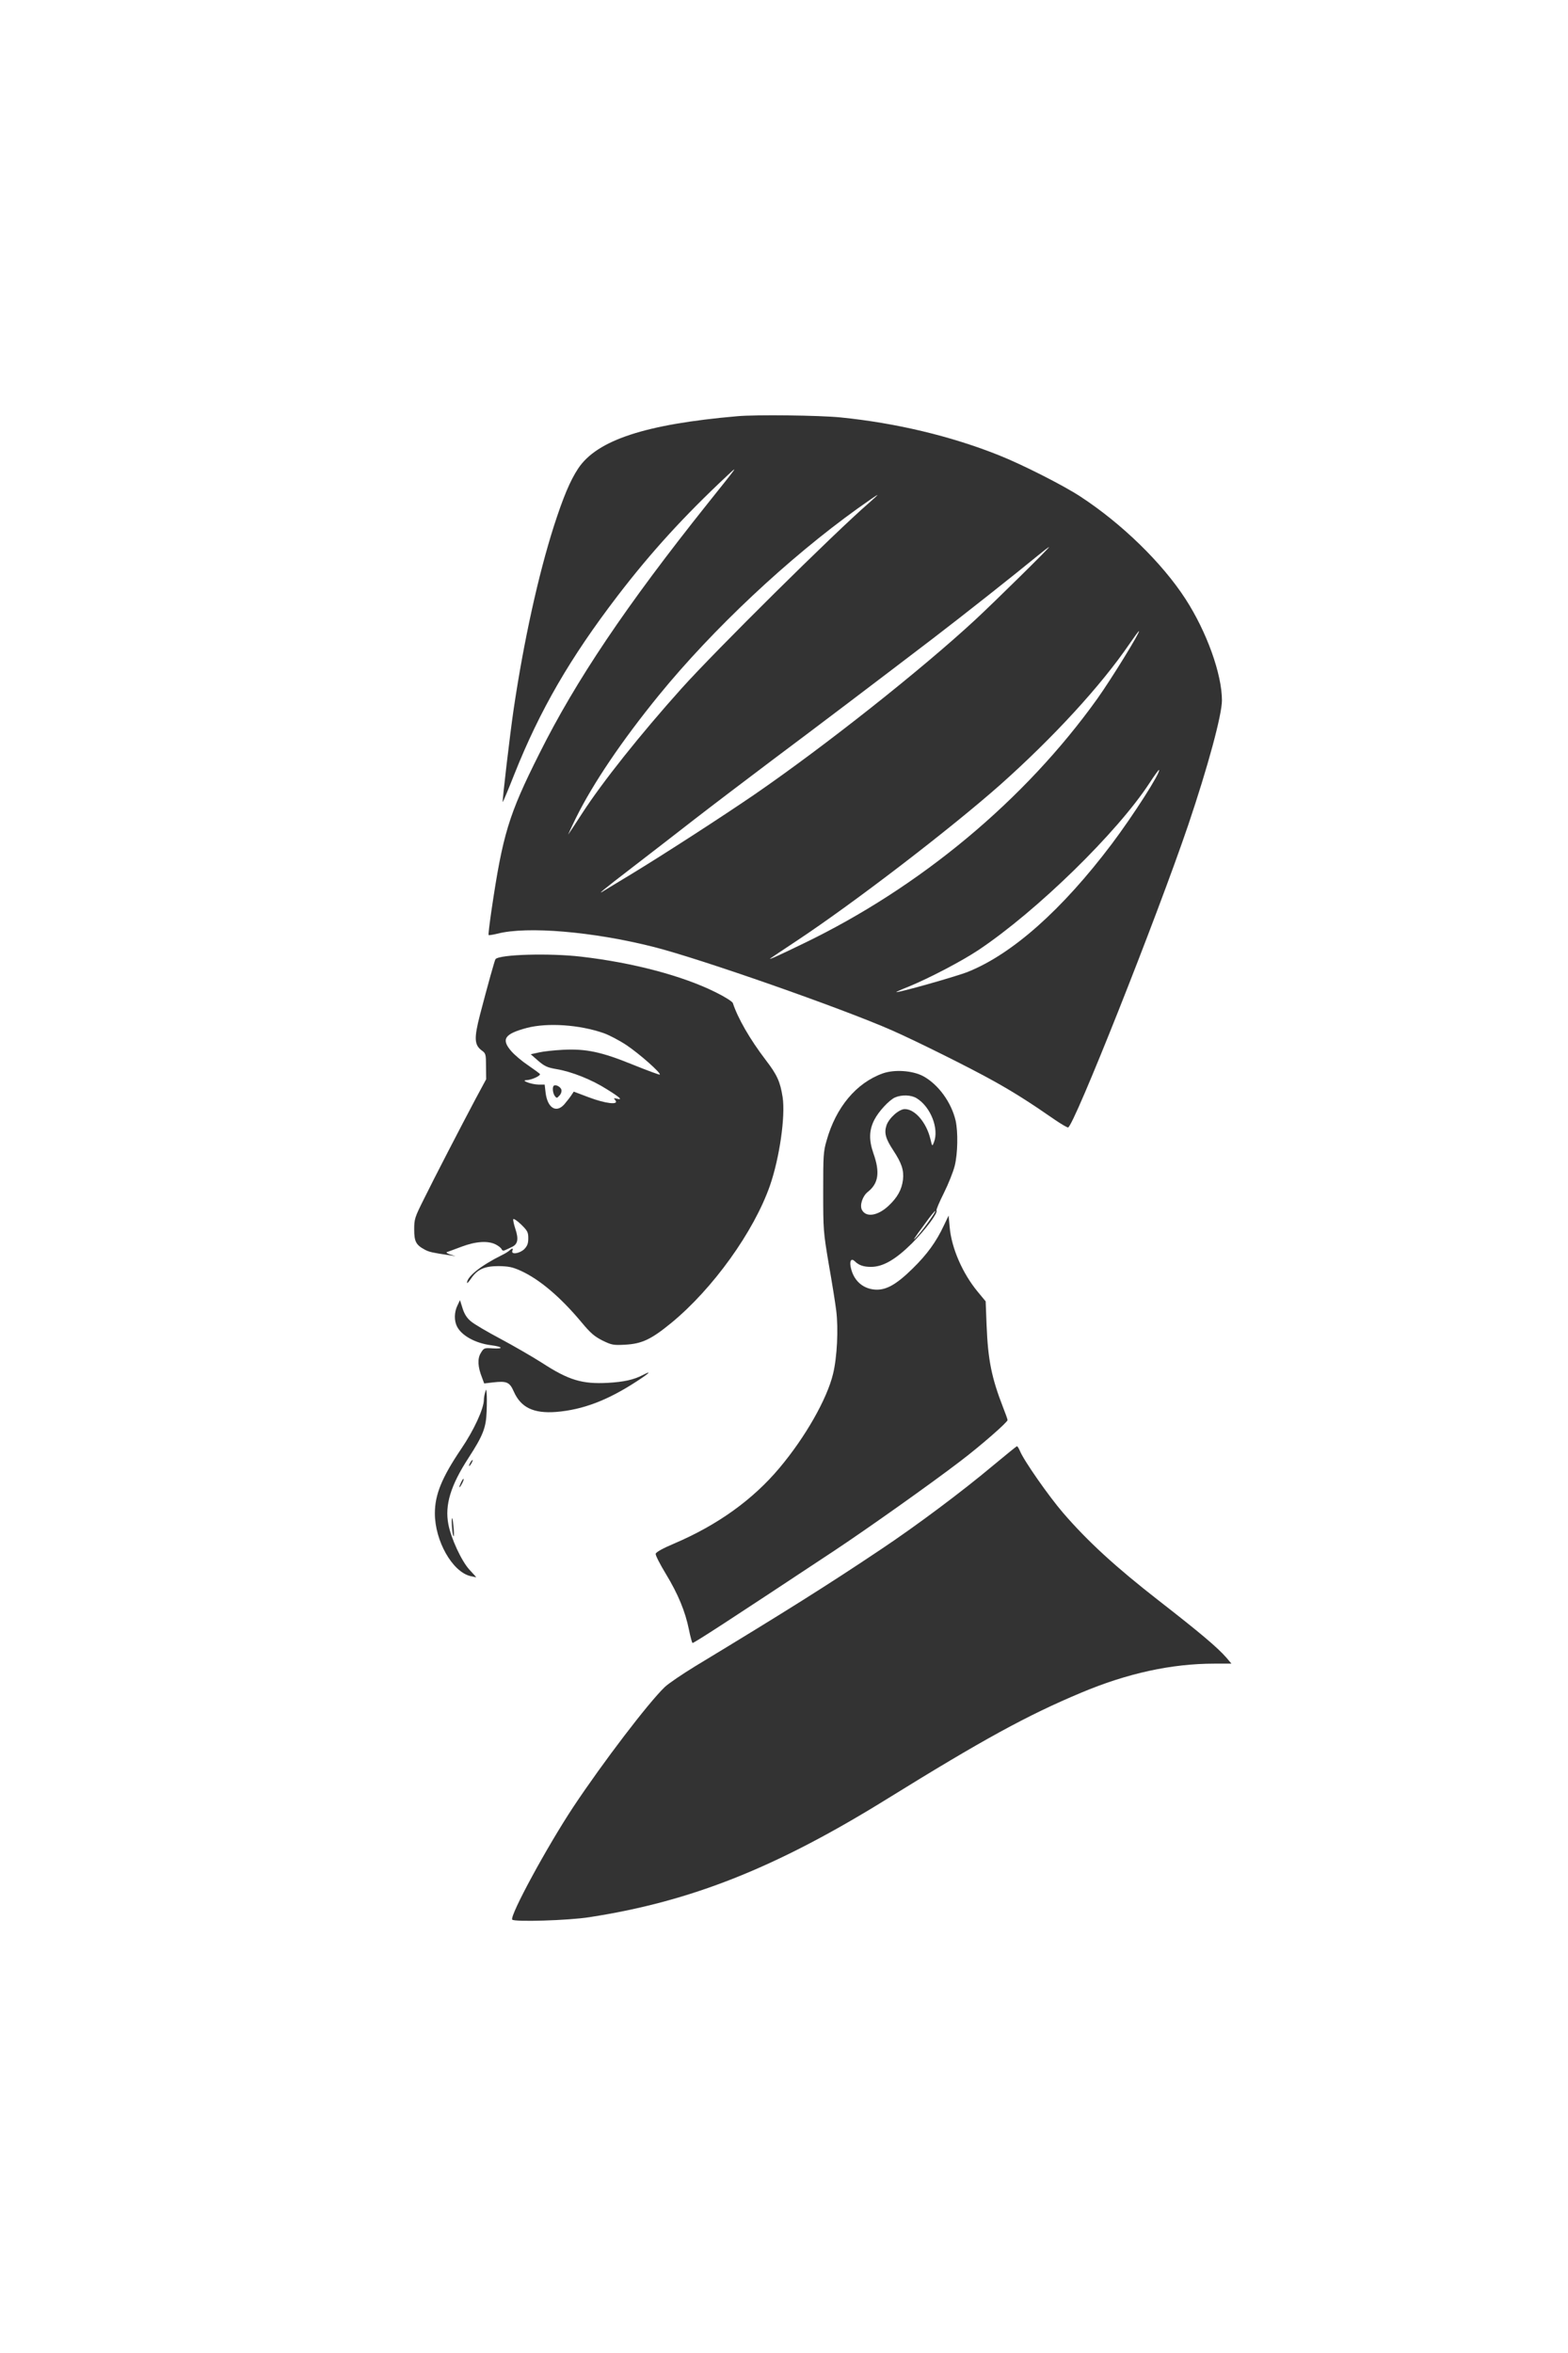 <?xml version="1.0" standalone="no"?>
<!DOCTYPE svg PUBLIC "-//W3C//DTD SVG 20010904//EN"
 "http://www.w3.org/TR/2001/REC-SVG-20010904/DTD/svg10.dtd">
<svg version="1.0" xmlns="http://www.w3.org/2000/svg"
 width="1024pt" height="1536pt" viewBox="0 0 1024 1536"
 preserveAspectRatio="xMidYMid meet">

<rect x="0" y="0" width="1024" height="1536" fill="#333333" stroke="none"/>

<g transform="translate(0,1536) scale(0.1,-0.1)"
fill="#ffffff" stroke="none">
<path d="M0 7680 l0 -7680 5120 0 5120 0 0 7680 0 7680 -5120 0 -5120 0 0
-7680z m5491 4955 c358 -36 718 -121 1033 -247 149 -59 418 -195 531 -269 270
-176 535 -434 687 -669 138 -213 238 -490 238 -662 0 -95 -92 -434 -220 -813
-206 -606 -750 -1975 -785 -1975 -7 0 -46 23 -87 51 -160 111 -269 180 -393
249 -151 85 -511 264 -670 334 -327 144 -1255 469 -1558 545 -395 100 -826
136 -1019 86 -29 -7 -55 -11 -57 -9 -3 2 6 73 18 157 74 500 112 627 313 1027
239 479 568 967 1097 1630 208 260 203 253 130 185 -281 -263 -496 -498 -716
-785 -310 -405 -507 -745 -674 -1164 -40 -102 -75 -184 -76 -182 -4 4 47 441
72 610 66 443 160 871 262 1191 61 189 106 297 159 377 123 185 439 289 1039
341 121 11 537 6 676 -8z m-1696 -3520 c339 -39 663 -125 878 -232 59 -29 110
-61 113 -71 32 -98 111 -236 215 -372 75 -98 94 -141 110 -242 19 -124 -20
-397 -83 -578 -105 -300 -372 -672 -643 -895 -133 -109 -193 -137 -303 -143
-77 -4 -87 -2 -147 27 -53 27 -78 48 -137 119 -137 164 -273 280 -398 337 -54
24 -78 29 -145 30 -92 0 -138 -21 -180 -83 -14 -20 -25 -32 -25 -26 0 41 91
113 230 182 19 9 41 23 48 30 18 16 25 15 18 -3 -10 -27 48 -18 78 11 20 21
26 37 26 71 0 39 -5 49 -47 90 -26 25 -49 40 -51 34 -2 -6 4 -33 13 -61 23
-68 17 -101 -20 -119 -16 -8 -37 -18 -47 -22 -10 -5 -18 -3 -22 6 -3 8 -20 22
-38 31 -50 26 -130 21 -223 -14 -44 -17 -87 -32 -95 -35 -9 -3 -1 -9 20 -16
l35 -11 -40 6 c-108 16 -132 21 -160 36 -58 31 -70 53 -70 132 0 67 3 78 62
196 73 148 241 472 338 655 l70 130 -1 84 c0 79 -2 85 -27 103 -50 37 -52 80
-12 235 48 184 96 357 101 362 28 31 354 40 559 16z m2234 -780 c99 -54 184
-171 212 -291 16 -74 14 -213 -6 -294 -10 -40 -42 -120 -71 -178 -29 -58 -51
-109 -48 -114 10 -16 -72 -125 -160 -214 -108 -107 -190 -154 -268 -154 -49 0
-80 11 -106 37 -22 21 -34 4 -27 -35 16 -86 74 -142 155 -150 74 -7 142 31
250 137 95 93 154 175 203 279 l32 67 7 -76 c12 -137 84 -301 182 -420 l53
-64 6 -155 c9 -229 33 -345 108 -538 16 -40 29 -77 29 -82 0 -14 -175 -167
-308 -268 -192 -147 -611 -444 -827 -587 -680 -450 -918 -605 -923 -600 -3 3
-14 43 -23 88 -24 118 -70 230 -150 362 -39 64 -69 123 -67 132 2 11 47 36
123 68 283 121 512 286 685 492 169 201 310 449 350 613 27 109 36 297 21 415
-6 50 -28 187 -49 305 -35 209 -36 222 -36 470 0 234 1 262 22 334 61 218 194
377 367 439 77 27 194 19 264 -18z m-2953 -1601 c21 -18 108 -69 193 -114 86
-46 207 -116 270 -156 175 -114 263 -140 431 -131 104 6 169 20 228 51 62 32
45 14 -38 -40 -191 -125 -354 -187 -529 -201 -147 -11 -230 29 -276 134 -27
61 -46 69 -134 59 l-59 -7 -14 38 c-28 70 -31 124 -8 161 20 33 22 34 80 30
74 -4 62 11 -16 21 -99 13 -189 62 -219 121 -20 38 -19 94 2 137 l17 36 17
-54 c12 -38 29 -64 55 -85z m102 -589 c-4 -105 -23 -155 -119 -303 -116 -179
-155 -306 -131 -432 17 -91 86 -241 138 -297 24 -26 44 -48 44 -49 0 -1 -18 3
-40 8 -117 30 -230 230 -230 409 0 122 45 233 172 421 83 122 148 263 148 321
0 12 4 33 8 47 7 25 7 25 10 -5 2 -16 2 -70 0 -120z m3483 -257 c25 -62 188
-295 281 -403 162 -188 346 -356 626 -574 266 -207 383 -305 442 -373 l32 -38
-111 0 c-281 0 -569 -63 -871 -190 -351 -147 -640 -305 -1270 -695 -722 -447
-1277 -668 -1940 -770 -138 -22 -494 -32 -505 -16 -16 28 229 479 400 737 193
290 488 677 596 781 24 23 114 84 199 136 595 360 871 534 1210 761 234 156
531 378 735 549 83 69 153 126 156 126 4 1 12 -13 20 -31z m-3581 -78 c-6 -11
-13 -20 -16 -20 -2 0 0 9 6 20 6 11 13 20 16 20 2 0 0 -9 -6 -20z m-64 -137
c-8 -15 -15 -25 -16 -21 0 12 23 58 27 54 3 -2 -2 -17 -11 -33z m-53 -293 c3
-38 1 -57 -3 -45 -8 19 -14 123 -6 114 2 -2 6 -33 9 -69z"/>
<path d="M5603 12042 c-455 -326 -947 -788 -1299 -1219 -242 -297 -432 -578
-543 -803 -34 -69 -55 -117 -49 -106 7 10 48 72 90 137 133 205 379 514 648
814 219 244 995 1013 1225 1212 33 29 58 52 55 52 -3 0 -60 -39 -127 -87z"/>
<path d="M6775 11731 c-151 -124 -480 -384 -680 -537 -388 -296 -748 -569
-1053 -797 -166 -125 -394 -298 -505 -384 -111 -87 -292 -226 -402 -311 -206
-158 -246 -192 -185 -153 19 12 96 58 170 103 211 128 596 377 805 520 464
319 1095 819 1445 1143 126 117 490 475 481 474 -3 0 -37 -26 -76 -58z"/>
<path d="M7377 11158 c-187 -274 -497 -611 -845 -921 -327 -289 -954 -770
-1327 -1017 -93 -62 -172 -114 -175 -117 -11 -10 46 15 215 97 763 367 1448
937 1922 1600 92 129 283 440 271 440 -3 0 -30 -37 -61 -82z"/>
<path d="M7508 10250 c-211 -324 -737 -837 -1117 -1091 -111 -74 -324 -185
-458 -240 -46 -18 -81 -34 -80 -35 7 -7 390 101 468 132 291 117 615 405 939
834 143 190 323 472 309 484 -2 2 -30 -36 -61 -84z"/>
<path d="M3441 8650 c-147 -39 -170 -74 -101 -153 22 -25 72 -67 110 -92 38
-26 72 -51 76 -56 6 -11 -54 -39 -88 -40 -41 -1 32 -28 78 -29 l41 0 6 -52
c12 -101 70 -137 123 -76 16 19 36 44 45 58 l16 24 98 -37 c108 -41 199 -52
174 -20 -13 15 -12 16 9 11 41 -11 23 7 -64 61 -99 63 -229 115 -330 132 -60
10 -78 19 -119 54 l-49 43 55 12 c30 7 99 14 154 17 153 8 254 -14 458 -97 94
-38 173 -67 176 -65 9 10 -132 135 -217 192 -45 30 -113 66 -150 79 -158 55
-366 69 -501 34z m225 -402 c3 -12 -1 -27 -12 -39 -17 -19 -19 -19 -31 -3 -13
18 -17 56 -7 66 11 11 43 -5 50 -24z"/>
<path d="M5845 8196 c-38 -17 -107 -91 -135 -146 -35 -68 -36 -133 -6 -219 44
-124 33 -196 -36 -251 -35 -27 -55 -88 -39 -118 27 -51 103 -39 173 26 59 55
87 106 95 171 7 62 -9 109 -63 191 -50 76 -61 114 -45 163 16 48 82 107 120
107 66 0 141 -87 167 -195 12 -50 12 -50 23 -22 35 88 -21 232 -113 288 -36
22 -97 24 -141 5z"/>
<path d="M6045 7378 c-78 -105 -94 -131 -55 -88 42 47 123 160 118 165 -2 2
-31 -32 -63 -77z"/>
</g>
</svg>